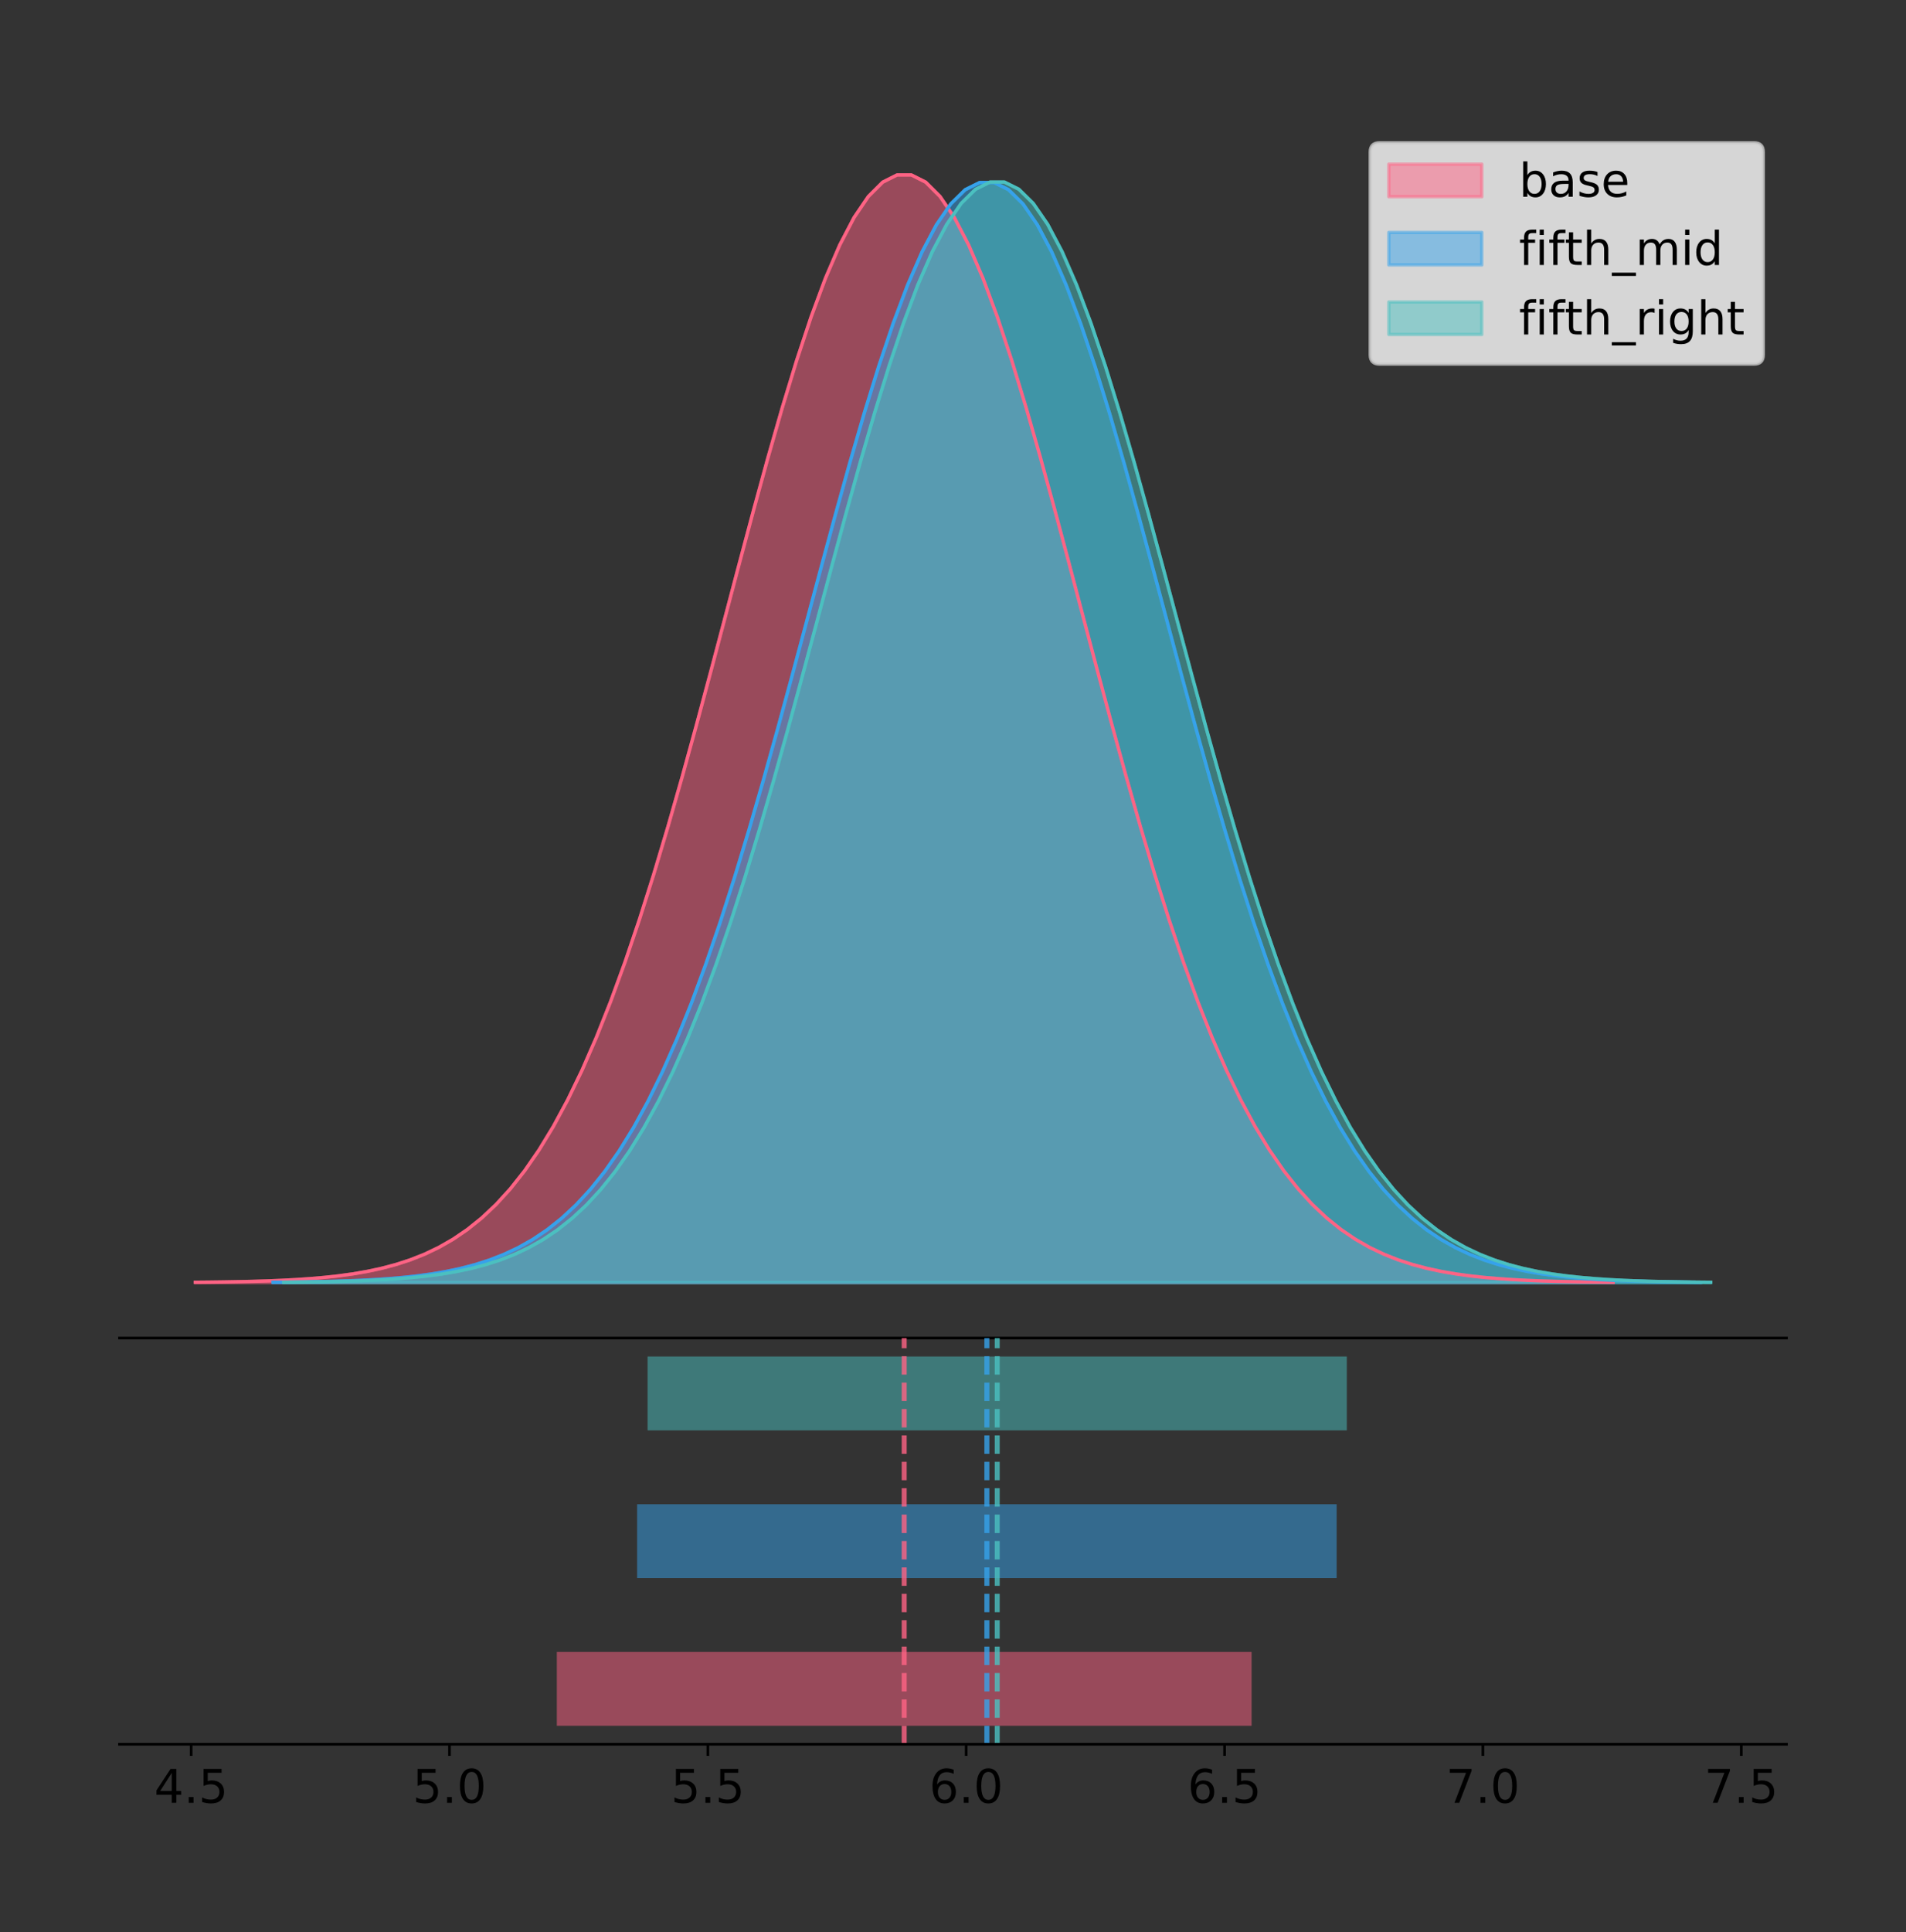 <?xml version="1.0" encoding="utf-8" standalone="no"?>
<!DOCTYPE svg PUBLIC "-//W3C//DTD SVG 1.1//EN"
  "http://www.w3.org/Graphics/SVG/1.1/DTD/svg11.dtd">
<!-- Created with matplotlib (https://matplotlib.org/) -->
<svg height="581.789pt" version="1.1" viewBox="0 0 574.2 581.789" width="574.2pt" xmlns="http://www.w3.org/2000/svg" xmlns:xlink="http://www.w3.org/1999/xlink">
 <rect x="0" y="0" width="574.2" height="581.789" fill="#333333" stroke="none"/>
 <defs>
  <style type="text/css">
*{stroke-linecap:butt;stroke-linejoin:round;}
  </style>
 </defs>
 <g id="figure_1">
  <g id="patch_1">
   <path d="M 0 581.789 
L 574.2 581.789 
L 574.2 0 
L 0 0 
z
" style="fill:none;"/>
  </g>
  <g id="axes_1">
   <g id="patch_2">
    <path d="M 36 402.93 
L 538.2 402.93 
L 538.2 36 
L 36 36 
z
" style="fill:none;"/>
   </g>
   <g id="PolyCollection_1">
    <defs>
     <path d="M 58.827 -195.538 
L 58.827 -195.65 
L 63.142 -195.692 
L 67.456 -195.749 
L 71.771 -195.825 
L 76.086 -195.925 
L 80.4 -196.058 
L 84.715 -196.23 
L 89.029 -196.455 
L 93.344 -196.744 
L 97.658 -197.115 
L 101.973 -197.585 
L 106.288 -198.179 
L 110.602 -198.923 
L 114.917 -199.848 
L 119.231 -200.99 
L 123.546 -202.39 
L 127.861 -204.093 
L 132.175 -206.151 
L 136.49 -208.617 
L 140.804 -211.552 
L 145.119 -215.017 
L 149.433 -219.078 
L 153.748 -223.801 
L 158.063 -229.25 
L 162.377 -235.488 
L 166.692 -242.572 
L 171.006 -250.552 
L 175.321 -259.468 
L 179.635 -269.344 
L 183.95 -280.192 
L 188.265 -292.002 
L 192.579 -304.744 
L 196.894 -318.365 
L 201.208 -332.786 
L 205.523 -347.901 
L 209.838 -363.58 
L 214.152 -379.667 
L 218.467 -395.98 
L 222.781 -412.318 
L 227.096 -428.462 
L 231.41 -444.18 
L 235.725 -459.23 
L 240.04 -473.372 
L 244.354 -486.366 
L 248.669 -497.987 
L 252.983 -508.025 
L 257.298 -516.294 
L 261.612 -522.64 
L 265.927 -526.94 
L 270.242 -529.111 
L 274.556 -529.111 
L 278.871 -526.94 
L 283.185 -522.64 
L 287.5 -516.294 
L 291.815 -508.025 
L 296.129 -497.987 
L 300.444 -486.366 
L 304.758 -473.372 
L 309.073 -459.23 
L 313.387 -444.18 
L 317.702 -428.462 
L 322.017 -412.318 
L 326.331 -395.98 
L 330.646 -379.667 
L 334.96 -363.58 
L 339.275 -347.901 
L 343.589 -332.786 
L 347.904 -318.365 
L 352.219 -304.744 
L 356.533 -292.002 
L 360.848 -280.192 
L 365.162 -269.344 
L 369.477 -259.468 
L 373.792 -250.552 
L 378.106 -242.572 
L 382.421 -235.488 
L 386.735 -229.25 
L 391.05 -223.801 
L 395.364 -219.078 
L 399.679 -215.017 
L 403.994 -211.552 
L 408.308 -208.617 
L 412.623 -206.151 
L 416.937 -204.093 
L 421.252 -202.39 
L 425.566 -200.99 
L 429.881 -199.848 
L 434.196 -198.923 
L 438.51 -198.179 
L 442.825 -197.585 
L 447.139 -197.115 
L 451.454 -196.744 
L 455.769 -196.455 
L 460.083 -196.23 
L 464.398 -196.058 
L 468.712 -195.925 
L 473.027 -195.825 
L 477.341 -195.749 
L 481.656 -195.692 
L 485.971 -195.65 
L 485.971 -195.538 
L 485.971 -195.538 
L 481.656 -195.538 
L 477.341 -195.538 
L 473.027 -195.538 
L 468.712 -195.538 
L 464.398 -195.538 
L 460.083 -195.538 
L 455.769 -195.538 
L 451.454 -195.538 
L 447.139 -195.538 
L 442.825 -195.538 
L 438.51 -195.538 
L 434.196 -195.538 
L 429.881 -195.538 
L 425.566 -195.538 
L 421.252 -195.538 
L 416.937 -195.538 
L 412.623 -195.538 
L 408.308 -195.538 
L 403.994 -195.538 
L 399.679 -195.538 
L 395.364 -195.538 
L 391.05 -195.538 
L 386.735 -195.538 
L 382.421 -195.538 
L 378.106 -195.538 
L 373.792 -195.538 
L 369.477 -195.538 
L 365.162 -195.538 
L 360.848 -195.538 
L 356.533 -195.538 
L 352.219 -195.538 
L 347.904 -195.538 
L 343.589 -195.538 
L 339.275 -195.538 
L 334.96 -195.538 
L 330.646 -195.538 
L 326.331 -195.538 
L 322.017 -195.538 
L 317.702 -195.538 
L 313.387 -195.538 
L 309.073 -195.538 
L 304.758 -195.538 
L 300.444 -195.538 
L 296.129 -195.538 
L 291.815 -195.538 
L 287.5 -195.538 
L 283.185 -195.538 
L 278.871 -195.538 
L 274.556 -195.538 
L 270.242 -195.538 
L 265.927 -195.538 
L 261.612 -195.538 
L 257.298 -195.538 
L 252.983 -195.538 
L 248.669 -195.538 
L 244.354 -195.538 
L 240.04 -195.538 
L 235.725 -195.538 
L 231.41 -195.538 
L 227.096 -195.538 
L 222.781 -195.538 
L 218.467 -195.538 
L 214.152 -195.538 
L 209.838 -195.538 
L 205.523 -195.538 
L 201.208 -195.538 
L 196.894 -195.538 
L 192.579 -195.538 
L 188.265 -195.538 
L 183.95 -195.538 
L 179.635 -195.538 
L 175.321 -195.538 
L 171.006 -195.538 
L 166.692 -195.538 
L 162.377 -195.538 
L 158.063 -195.538 
L 153.748 -195.538 
L 149.433 -195.538 
L 145.119 -195.538 
L 140.804 -195.538 
L 136.49 -195.538 
L 132.175 -195.538 
L 127.861 -195.538 
L 123.546 -195.538 
L 119.231 -195.538 
L 114.917 -195.538 
L 110.602 -195.538 
L 106.288 -195.538 
L 101.973 -195.538 
L 97.658 -195.538 
L 93.344 -195.538 
L 89.029 -195.538 
L 84.715 -195.538 
L 80.4 -195.538 
L 76.086 -195.538 
L 71.771 -195.538 
L 67.456 -195.538 
L 63.142 -195.538 
L 58.827 -195.538 
z
" id="m7733d0b2a6" style="stroke:#ff6384;stroke-opacity:0.5;"/>
    </defs>
    <g clip-path="url(#pb72a156a89)">
     <use style="fill:#ff6384;fill-opacity:0.5;stroke:#ff6384;stroke-opacity:0.5;" x="0" xlink:href="#m7733d0b2a6" y="581.789"/>
    </g>
   </g>
   <g id="PolyCollection_2">
    <defs>
     <path d="M 82.263 -195.538 
L 82.263 -195.649 
L 86.607 -195.691 
L 90.951 -195.748 
L 95.296 -195.823 
L 99.64 -195.923 
L 103.984 -196.054 
L 108.328 -196.226 
L 112.673 -196.449 
L 117.017 -196.736 
L 121.361 -197.104 
L 125.706 -197.571 
L 130.05 -198.161 
L 134.394 -198.9 
L 138.738 -199.818 
L 143.083 -200.953 
L 147.427 -202.343 
L 151.771 -204.035 
L 156.116 -206.078 
L 160.46 -208.528 
L 164.804 -211.442 
L 169.148 -214.884 
L 173.493 -218.917 
L 177.837 -223.607 
L 182.181 -229.019 
L 186.526 -235.215 
L 190.87 -242.251 
L 195.214 -250.176 
L 199.558 -259.031 
L 203.903 -268.84 
L 208.247 -279.613 
L 212.591 -291.342 
L 216.936 -303.998 
L 221.28 -317.525 
L 225.624 -331.847 
L 229.969 -346.859 
L 234.313 -362.431 
L 238.657 -378.408 
L 243.001 -394.609 
L 247.346 -410.836 
L 251.69 -426.869 
L 256.034 -442.479 
L 260.379 -457.427 
L 264.723 -471.472 
L 269.067 -484.377 
L 273.411 -495.918 
L 277.756 -505.888 
L 282.1 -514.101 
L 286.444 -520.403 
L 290.789 -524.673 
L 295.133 -526.829 
L 299.477 -526.829 
L 303.821 -524.673 
L 308.166 -520.403 
L 312.51 -514.101 
L 316.854 -505.888 
L 321.199 -495.918 
L 325.543 -484.377 
L 329.887 -471.472 
L 334.231 -457.427 
L 338.576 -442.479 
L 342.92 -426.869 
L 347.264 -410.836 
L 351.609 -394.609 
L 355.953 -378.408 
L 360.297 -362.431 
L 364.641 -346.859 
L 368.986 -331.847 
L 373.33 -317.525 
L 377.674 -303.998 
L 382.019 -291.342 
L 386.363 -279.613 
L 390.707 -268.84 
L 395.051 -259.031 
L 399.396 -250.176 
L 403.74 -242.251 
L 408.084 -235.215 
L 412.429 -229.019 
L 416.773 -223.607 
L 421.117 -218.917 
L 425.462 -214.884 
L 429.806 -211.442 
L 434.15 -208.528 
L 438.494 -206.078 
L 442.839 -204.035 
L 447.183 -202.343 
L 451.527 -200.953 
L 455.872 -199.818 
L 460.216 -198.9 
L 464.56 -198.161 
L 468.904 -197.571 
L 473.249 -197.104 
L 477.593 -196.736 
L 481.937 -196.449 
L 486.282 -196.226 
L 490.626 -196.054 
L 494.97 -195.923 
L 499.314 -195.823 
L 503.659 -195.748 
L 508.003 -195.691 
L 512.347 -195.649 
L 512.347 -195.538 
L 512.347 -195.538 
L 508.003 -195.538 
L 503.659 -195.538 
L 499.314 -195.538 
L 494.97 -195.538 
L 490.626 -195.538 
L 486.282 -195.538 
L 481.937 -195.538 
L 477.593 -195.538 
L 473.249 -195.538 
L 468.904 -195.538 
L 464.56 -195.538 
L 460.216 -195.538 
L 455.872 -195.538 
L 451.527 -195.538 
L 447.183 -195.538 
L 442.839 -195.538 
L 438.494 -195.538 
L 434.15 -195.538 
L 429.806 -195.538 
L 425.462 -195.538 
L 421.117 -195.538 
L 416.773 -195.538 
L 412.429 -195.538 
L 408.084 -195.538 
L 403.74 -195.538 
L 399.396 -195.538 
L 395.051 -195.538 
L 390.707 -195.538 
L 386.363 -195.538 
L 382.019 -195.538 
L 377.674 -195.538 
L 373.33 -195.538 
L 368.986 -195.538 
L 364.641 -195.538 
L 360.297 -195.538 
L 355.953 -195.538 
L 351.609 -195.538 
L 347.264 -195.538 
L 342.92 -195.538 
L 338.576 -195.538 
L 334.231 -195.538 
L 329.887 -195.538 
L 325.543 -195.538 
L 321.199 -195.538 
L 316.854 -195.538 
L 312.51 -195.538 
L 308.166 -195.538 
L 303.821 -195.538 
L 299.477 -195.538 
L 295.133 -195.538 
L 290.789 -195.538 
L 286.444 -195.538 
L 282.1 -195.538 
L 277.756 -195.538 
L 273.411 -195.538 
L 269.067 -195.538 
L 264.723 -195.538 
L 260.379 -195.538 
L 256.034 -195.538 
L 251.69 -195.538 
L 247.346 -195.538 
L 243.001 -195.538 
L 238.657 -195.538 
L 234.313 -195.538 
L 229.969 -195.538 
L 225.624 -195.538 
L 221.28 -195.538 
L 216.936 -195.538 
L 212.591 -195.538 
L 208.247 -195.538 
L 203.903 -195.538 
L 199.558 -195.538 
L 195.214 -195.538 
L 190.87 -195.538 
L 186.526 -195.538 
L 182.181 -195.538 
L 177.837 -195.538 
L 173.493 -195.538 
L 169.148 -195.538 
L 164.804 -195.538 
L 160.46 -195.538 
L 156.116 -195.538 
L 151.771 -195.538 
L 147.427 -195.538 
L 143.083 -195.538 
L 138.738 -195.538 
L 134.394 -195.538 
L 130.05 -195.538 
L 125.706 -195.538 
L 121.361 -195.538 
L 117.017 -195.538 
L 112.673 -195.538 
L 108.328 -195.538 
L 103.984 -195.538 
L 99.64 -195.538 
L 95.296 -195.538 
L 90.951 -195.538 
L 86.607 -195.538 
L 82.263 -195.538 
z
" id="m3d8f5383f1" style="stroke:#36a2eb;stroke-opacity:0.5;"/>
    </defs>
    <g clip-path="url(#pb72a156a89)">
     <use style="fill:#36a2eb;fill-opacity:0.5;stroke:#36a2eb;stroke-opacity:0.5;" x="0" xlink:href="#m3d8f5383f1" y="581.789"/>
    </g>
   </g>
   <g id="PolyCollection_3">
    <defs>
     <path d="M 85.464 -195.538 
L 85.464 -195.649 
L 89.806 -195.691 
L 94.149 -195.748 
L 98.491 -195.823 
L 102.834 -195.923 
L 107.176 -196.054 
L 111.519 -196.226 
L 115.861 -196.449 
L 120.204 -196.737 
L 124.546 -197.105 
L 128.889 -197.572 
L 133.231 -198.162 
L 137.574 -198.901 
L 141.916 -199.82 
L 146.259 -200.955 
L 150.601 -202.346 
L 154.944 -204.038 
L 159.287 -206.082 
L 163.629 -208.533 
L 167.972 -211.449 
L 172.314 -214.892 
L 176.657 -218.927 
L 180.999 -223.619 
L 185.342 -229.033 
L 189.684 -235.231 
L 194.027 -242.27 
L 198.369 -250.199 
L 202.712 -259.056 
L 207.054 -268.869 
L 211.397 -279.647 
L 215.739 -291.382 
L 220.082 -304.042 
L 224.424 -317.575 
L 228.767 -331.903 
L 233.109 -346.921 
L 237.452 -362.499 
L 241.794 -378.482 
L 246.137 -394.691 
L 250.479 -410.924 
L 254.822 -426.964 
L 259.164 -442.58 
L 263.507 -457.534 
L 267.849 -471.584 
L 272.192 -484.495 
L 276.534 -496.041 
L 280.877 -506.014 
L 285.219 -514.231 
L 289.562 -520.535 
L 293.904 -524.808 
L 298.247 -526.965 
L 302.589 -526.965 
L 306.932 -524.808 
L 311.275 -520.535 
L 315.617 -514.231 
L 319.96 -506.014 
L 324.302 -496.041 
L 328.645 -484.495 
L 332.987 -471.584 
L 337.33 -457.534 
L 341.672 -442.58 
L 346.015 -426.964 
L 350.357 -410.924 
L 354.7 -394.691 
L 359.042 -378.482 
L 363.385 -362.499 
L 367.727 -346.921 
L 372.07 -331.903 
L 376.412 -317.575 
L 380.755 -304.042 
L 385.097 -291.382 
L 389.44 -279.647 
L 393.782 -268.869 
L 398.125 -259.056 
L 402.467 -250.199 
L 406.81 -242.27 
L 411.152 -235.231 
L 415.495 -229.033 
L 419.837 -223.619 
L 424.18 -218.927 
L 428.522 -214.892 
L 432.865 -211.449 
L 437.207 -208.533 
L 441.55 -206.082 
L 445.892 -204.038 
L 450.235 -202.346 
L 454.578 -200.955 
L 458.92 -199.82 
L 463.263 -198.901 
L 467.605 -198.162 
L 471.948 -197.572 
L 476.29 -197.105 
L 480.633 -196.737 
L 484.975 -196.449 
L 489.318 -196.226 
L 493.66 -196.054 
L 498.003 -195.923 
L 502.345 -195.823 
L 506.688 -195.748 
L 511.03 -195.691 
L 515.373 -195.649 
L 515.373 -195.538 
L 515.373 -195.538 
L 511.03 -195.538 
L 506.688 -195.538 
L 502.345 -195.538 
L 498.003 -195.538 
L 493.66 -195.538 
L 489.318 -195.538 
L 484.975 -195.538 
L 480.633 -195.538 
L 476.29 -195.538 
L 471.948 -195.538 
L 467.605 -195.538 
L 463.263 -195.538 
L 458.92 -195.538 
L 454.578 -195.538 
L 450.235 -195.538 
L 445.892 -195.538 
L 441.55 -195.538 
L 437.207 -195.538 
L 432.865 -195.538 
L 428.522 -195.538 
L 424.18 -195.538 
L 419.837 -195.538 
L 415.495 -195.538 
L 411.152 -195.538 
L 406.81 -195.538 
L 402.467 -195.538 
L 398.125 -195.538 
L 393.782 -195.538 
L 389.44 -195.538 
L 385.097 -195.538 
L 380.755 -195.538 
L 376.412 -195.538 
L 372.07 -195.538 
L 367.727 -195.538 
L 363.385 -195.538 
L 359.042 -195.538 
L 354.7 -195.538 
L 350.357 -195.538 
L 346.015 -195.538 
L 341.672 -195.538 
L 337.33 -195.538 
L 332.987 -195.538 
L 328.645 -195.538 
L 324.302 -195.538 
L 319.96 -195.538 
L 315.617 -195.538 
L 311.275 -195.538 
L 306.932 -195.538 
L 302.589 -195.538 
L 298.247 -195.538 
L 293.904 -195.538 
L 289.562 -195.538 
L 285.219 -195.538 
L 280.877 -195.538 
L 276.534 -195.538 
L 272.192 -195.538 
L 267.849 -195.538 
L 263.507 -195.538 
L 259.164 -195.538 
L 254.822 -195.538 
L 250.479 -195.538 
L 246.137 -195.538 
L 241.794 -195.538 
L 237.452 -195.538 
L 233.109 -195.538 
L 228.767 -195.538 
L 224.424 -195.538 
L 220.082 -195.538 
L 215.739 -195.538 
L 211.397 -195.538 
L 207.054 -195.538 
L 202.712 -195.538 
L 198.369 -195.538 
L 194.027 -195.538 
L 189.684 -195.538 
L 185.342 -195.538 
L 180.999 -195.538 
L 176.657 -195.538 
L 172.314 -195.538 
L 167.972 -195.538 
L 163.629 -195.538 
L 159.287 -195.538 
L 154.944 -195.538 
L 150.601 -195.538 
L 146.259 -195.538 
L 141.916 -195.538 
L 137.574 -195.538 
L 133.231 -195.538 
L 128.889 -195.538 
L 124.546 -195.538 
L 120.204 -195.538 
L 115.861 -195.538 
L 111.519 -195.538 
L 107.176 -195.538 
L 102.834 -195.538 
L 98.491 -195.538 
L 94.149 -195.538 
L 89.806 -195.538 
L 85.464 -195.538 
z
" id="mf90a7cfe3f" style="stroke:#4bc0c0;stroke-opacity:0.5;"/>
    </defs>
    <g clip-path="url(#pb72a156a89)">
     <use style="fill:#4bc0c0;fill-opacity:0.5;stroke:#4bc0c0;stroke-opacity:0.5;" x="0" xlink:href="#mf90a7cfe3f" y="581.789"/>
    </g>
   </g>
   <g id="line2d_1">
    <path clip-path="url(#pb72a156a89)" d="M 58.827 386.139 
L 63.142 386.097 
L 67.456 386.04 
L 71.771 385.965 
L 76.086 385.864 
L 80.4 385.732 
L 84.715 385.559 
L 89.029 385.334 
L 93.344 385.045 
L 97.658 384.675 
L 101.973 384.204 
L 106.288 383.61 
L 110.602 382.867 
L 114.917 381.941 
L 119.231 380.799 
L 123.546 379.399 
L 127.861 377.696 
L 132.175 375.639 
L 136.49 373.172 
L 140.804 370.238 
L 145.119 366.772 
L 149.433 362.711 
L 153.748 357.989 
L 158.063 352.539 
L 162.377 346.301 
L 166.692 339.217 
L 171.006 331.237 
L 175.321 322.322 
L 179.635 312.445 
L 183.95 301.597 
L 188.265 289.787 
L 192.579 277.045 
L 196.894 263.424 
L 201.208 249.004 
L 205.523 233.888 
L 209.838 218.209 
L 214.152 202.123 
L 218.467 185.809 
L 222.781 169.471 
L 227.096 153.327 
L 231.41 137.61 
L 235.725 122.559 
L 240.04 108.418 
L 244.354 95.423 
L 248.669 83.803 
L 252.983 73.765 
L 257.298 65.495 
L 261.612 59.15 
L 265.927 54.85 
L 270.242 52.679 
L 274.556 52.679 
L 278.871 54.85 
L 283.185 59.15 
L 287.5 65.495 
L 291.815 73.765 
L 296.129 83.803 
L 300.444 95.423 
L 304.758 108.418 
L 309.073 122.559 
L 313.387 137.61 
L 317.702 153.327 
L 322.017 169.471 
L 326.331 185.809 
L 330.646 202.123 
L 334.96 218.209 
L 339.275 233.888 
L 343.589 249.004 
L 347.904 263.424 
L 352.219 277.045 
L 356.533 289.787 
L 360.848 301.597 
L 365.162 312.445 
L 369.477 322.322 
L 373.792 331.237 
L 378.106 339.217 
L 382.421 346.301 
L 386.735 352.539 
L 391.05 357.989 
L 395.364 362.711 
L 399.679 366.772 
L 403.994 370.238 
L 408.308 373.172 
L 412.623 375.639 
L 416.937 377.696 
L 421.252 379.399 
L 425.566 380.799 
L 429.881 381.941 
L 434.196 382.867 
L 438.51 383.61 
L 442.825 384.204 
L 447.139 384.675 
L 451.454 385.045 
L 455.769 385.334 
L 460.083 385.559 
L 464.398 385.732 
L 468.712 385.864 
L 473.027 385.965 
L 477.341 386.04 
L 481.656 386.097 
L 485.971 386.139 
" style="fill:none;stroke:#ff6384;stroke-linecap:square;"/>
   </g>
   <g id="line2d_2">
    <path clip-path="url(#pb72a156a89)" d="M 82.263 386.14 
L 86.607 386.098 
L 90.951 386.042 
L 95.296 385.967 
L 99.64 385.867 
L 103.984 385.735 
L 108.328 385.564 
L 112.673 385.341 
L 117.017 385.053 
L 121.361 384.685 
L 125.706 384.218 
L 130.05 383.628 
L 134.394 382.89 
L 138.738 381.971 
L 143.083 380.837 
L 147.427 379.446 
L 151.771 377.754 
L 156.116 375.711 
L 160.46 373.262 
L 164.804 370.347 
L 169.148 366.906 
L 173.493 362.872 
L 177.837 358.182 
L 182.181 352.77 
L 186.526 346.575 
L 190.87 339.539 
L 195.214 331.613 
L 199.558 322.759 
L 203.903 312.95 
L 208.247 302.176 
L 212.591 290.447 
L 216.936 277.792 
L 221.28 264.264 
L 225.624 249.942 
L 229.969 234.93 
L 234.313 219.358 
L 238.657 203.382 
L 243.001 187.18 
L 247.346 170.954 
L 251.69 154.92 
L 256.034 139.31 
L 260.379 124.362 
L 264.723 110.318 
L 269.067 97.412 
L 273.411 85.871 
L 277.756 75.902 
L 282.1 67.689 
L 286.444 61.387 
L 290.789 57.116 
L 295.133 54.96 
L 299.477 54.96 
L 303.821 57.116 
L 308.166 61.387 
L 312.51 67.689 
L 316.854 75.902 
L 321.199 85.871 
L 325.543 97.412 
L 329.887 110.318 
L 334.231 124.362 
L 338.576 139.31 
L 342.92 154.92 
L 347.264 170.954 
L 351.609 187.18 
L 355.953 203.382 
L 360.297 219.358 
L 364.641 234.93 
L 368.986 249.942 
L 373.33 264.264 
L 377.674 277.792 
L 382.019 290.447 
L 386.363 302.176 
L 390.707 312.95 
L 395.051 322.759 
L 399.396 331.613 
L 403.74 339.539 
L 408.084 346.575 
L 412.429 352.77 
L 416.773 358.182 
L 421.117 362.872 
L 425.462 366.906 
L 429.806 370.347 
L 434.15 373.262 
L 438.494 375.711 
L 442.839 377.754 
L 447.183 379.446 
L 451.527 380.837 
L 455.872 381.971 
L 460.216 382.89 
L 464.56 383.628 
L 468.904 384.218 
L 473.249 384.685 
L 477.593 385.053 
L 481.937 385.341 
L 486.282 385.564 
L 490.626 385.735 
L 494.97 385.867 
L 499.314 385.967 
L 503.659 386.042 
L 508.003 386.098 
L 512.347 386.14 
" style="fill:none;stroke:#36a2eb;stroke-linecap:square;"/>
   </g>
   <g id="line2d_3">
    <path clip-path="url(#pb72a156a89)" d="M 85.464 386.14 
L 89.806 386.098 
L 94.149 386.042 
L 98.491 385.966 
L 102.834 385.867 
L 107.176 385.735 
L 111.519 385.563 
L 115.861 385.34 
L 120.204 385.053 
L 124.546 384.685 
L 128.889 384.217 
L 133.231 383.627 
L 137.574 382.888 
L 141.916 381.969 
L 146.259 380.834 
L 150.601 379.443 
L 154.944 377.751 
L 159.287 375.707 
L 163.629 373.257 
L 167.972 370.341 
L 172.314 366.898 
L 176.657 362.863 
L 180.999 358.171 
L 185.342 352.756 
L 189.684 346.558 
L 194.027 339.52 
L 198.369 331.591 
L 202.712 322.733 
L 207.054 312.92 
L 211.397 302.142 
L 215.739 290.408 
L 220.082 277.747 
L 224.424 264.214 
L 228.767 249.886 
L 233.109 234.868 
L 237.452 219.29 
L 241.794 203.307 
L 246.137 187.099 
L 250.479 170.866 
L 254.822 154.825 
L 259.164 139.209 
L 263.507 124.255 
L 267.849 110.205 
L 272.192 97.294 
L 276.534 85.748 
L 280.877 75.775 
L 285.219 67.559 
L 289.562 61.254 
L 293.904 56.982 
L 298.247 54.825 
L 302.589 54.825 
L 306.932 56.982 
L 311.275 61.254 
L 315.617 67.559 
L 319.96 75.775 
L 324.302 85.748 
L 328.645 97.294 
L 332.987 110.205 
L 337.33 124.255 
L 341.672 139.209 
L 346.015 154.825 
L 350.357 170.866 
L 354.7 187.099 
L 359.042 203.307 
L 363.385 219.29 
L 367.727 234.868 
L 372.07 249.886 
L 376.412 264.214 
L 380.755 277.747 
L 385.097 290.408 
L 389.44 302.142 
L 393.782 312.92 
L 398.125 322.733 
L 402.467 331.591 
L 406.81 339.52 
L 411.152 346.558 
L 415.495 352.756 
L 419.837 358.171 
L 424.18 362.863 
L 428.522 366.898 
L 432.865 370.341 
L 437.207 373.257 
L 441.55 375.707 
L 445.892 377.751 
L 450.235 379.443 
L 454.578 380.834 
L 458.92 381.969 
L 463.263 382.888 
L 467.605 383.627 
L 471.948 384.217 
L 476.29 384.685 
L 480.633 385.053 
L 484.975 385.34 
L 489.318 385.563 
L 493.66 385.735 
L 498.003 385.867 
L 502.345 385.966 
L 506.688 386.042 
L 511.03 386.098 
L 515.373 386.14 
" style="fill:none;stroke:#4bc0c0;stroke-linecap:square;"/>
   </g>
   <g id="patch_3">
    <path d="M 36 402.93 
L 538.2 402.93 
" style="fill:none;stroke:#000000;stroke-linecap:square;stroke-linejoin:miter;stroke-width:0.8;"/>
   </g>
   <g id="legend_1">
    <g id="patch_4">
     <path d="M 415.602 109.627 
L 528.4 109.627 
Q 531.2 109.627 531.2 106.827 
L 531.2 45.8 
Q 531.2 43 528.4 43 
L 415.602 43 
Q 412.802 43 412.802 45.8 
L 412.802 106.827 
Q 412.802 109.627 415.602 109.627 
z
" style="fill:#ffffff;opacity:0.8;stroke:#cccccc;stroke-linejoin:miter;"/>
    </g>
    <g id="patch_5">
     <path d="M 418.402 59.238 
L 446.402 59.238 
L 446.402 49.438 
L 418.402 49.438 
z
" style="fill:#ff6384;opacity:0.5;stroke:#ff6384;stroke-linejoin:miter;"/>
    </g>
    <g id="text_1">
     <!-- base -->
     <defs>
      <path d="M 48.688 27.297 
Q 48.688 37.203 44.609 42.844 
Q 40.531 48.484 33.406 48.484 
Q 26.266 48.484 22.188 42.844 
Q 18.109 37.203 18.109 27.297 
Q 18.109 17.391 22.188 11.75 
Q 26.266 6.109 33.406 6.109 
Q 40.531 6.109 44.609 11.75 
Q 48.688 17.391 48.688 27.297 
z
M 18.109 46.391 
Q 20.953 51.266 25.266 53.625 
Q 29.594 56 35.594 56 
Q 45.562 56 51.781 48.094 
Q 58.016 40.188 58.016 27.297 
Q 58.016 14.406 51.781 6.484 
Q 45.562 -1.422 35.594 -1.422 
Q 29.594 -1.422 25.266 0.953 
Q 20.953 3.328 18.109 8.203 
L 18.109 0 
L 9.078 0 
L 9.078 75.984 
L 18.109 75.984 
z
" id="DejaVuSans-98"/>
      <path d="M 34.281 27.484 
Q 23.391 27.484 19.188 25 
Q 14.984 22.516 14.984 16.5 
Q 14.984 11.719 18.141 8.906 
Q 21.297 6.109 26.703 6.109 
Q 34.188 6.109 38.703 11.406 
Q 43.219 16.703 43.219 25.484 
L 43.219 27.484 
z
M 52.203 31.203 
L 52.203 0 
L 43.219 0 
L 43.219 8.297 
Q 40.141 3.328 35.547 0.953 
Q 30.953 -1.422 24.312 -1.422 
Q 15.922 -1.422 10.953 3.297 
Q 6 8.016 6 15.922 
Q 6 25.141 12.172 29.828 
Q 18.359 34.516 30.609 34.516 
L 43.219 34.516 
L 43.219 35.406 
Q 43.219 41.609 39.141 45 
Q 35.062 48.391 27.688 48.391 
Q 23 48.391 18.547 47.266 
Q 14.109 46.141 10.016 43.891 
L 10.016 52.203 
Q 14.938 54.109 19.578 55.047 
Q 24.219 56 28.609 56 
Q 40.484 56 46.344 49.844 
Q 52.203 43.703 52.203 31.203 
z
" id="DejaVuSans-97"/>
      <path d="M 44.281 53.078 
L 44.281 44.578 
Q 40.484 46.531 36.375 47.5 
Q 32.281 48.484 27.875 48.484 
Q 21.188 48.484 17.844 46.438 
Q 14.5 44.391 14.5 40.281 
Q 14.5 37.156 16.891 35.375 
Q 19.281 33.594 26.516 31.984 
L 29.594 31.297 
Q 39.156 29.25 43.188 25.516 
Q 47.219 21.781 47.219 15.094 
Q 47.219 7.469 41.188 3.016 
Q 35.156 -1.422 24.609 -1.422 
Q 20.219 -1.422 15.453 -0.562 
Q 10.688 0.297 5.422 2 
L 5.422 11.281 
Q 10.406 8.688 15.234 7.391 
Q 20.062 6.109 24.812 6.109 
Q 31.156 6.109 34.562 8.281 
Q 37.984 10.453 37.984 14.406 
Q 37.984 18.062 35.516 20.016 
Q 33.062 21.969 24.703 23.781 
L 21.578 24.516 
Q 13.234 26.266 9.516 29.906 
Q 5.812 33.547 5.812 39.891 
Q 5.812 47.609 11.281 51.797 
Q 16.75 56 26.812 56 
Q 31.781 56 36.172 55.266 
Q 40.578 54.547 44.281 53.078 
z
" id="DejaVuSans-115"/>
      <path d="M 56.203 29.594 
L 56.203 25.203 
L 14.891 25.203 
Q 15.484 15.922 20.484 11.062 
Q 25.484 6.203 34.422 6.203 
Q 39.594 6.203 44.453 7.469 
Q 49.312 8.734 54.109 11.281 
L 54.109 2.781 
Q 49.266 0.734 44.188 -0.344 
Q 39.109 -1.422 33.891 -1.422 
Q 20.797 -1.422 13.156 6.188 
Q 5.516 13.812 5.516 26.812 
Q 5.516 40.234 12.766 48.109 
Q 20.016 56 32.328 56 
Q 43.359 56 49.781 48.891 
Q 56.203 41.797 56.203 29.594 
z
M 47.219 32.234 
Q 47.125 39.594 43.094 43.984 
Q 39.062 48.391 32.422 48.391 
Q 24.906 48.391 20.391 44.141 
Q 15.875 39.891 15.188 32.172 
z
" id="DejaVuSans-101"/>
     </defs>
     <g transform="translate(457.602 59.238)scale(0.14 -0.14)">
      <use xlink:href="#DejaVuSans-98"/>
      <use x="63.477" xlink:href="#DejaVuSans-97"/>
      <use x="124.756" xlink:href="#DejaVuSans-115"/>
      <use x="176.855" xlink:href="#DejaVuSans-101"/>
     </g>
    </g>
    <g id="patch_6">
     <path d="M 418.402 79.787 
L 446.402 79.787 
L 446.402 69.987 
L 418.402 69.987 
z
" style="fill:#36a2eb;opacity:0.5;stroke:#36a2eb;stroke-linejoin:miter;"/>
    </g>
    <g id="text_2">
     <!-- fifth_mid -->
     <defs>
      <path d="M 37.109 75.984 
L 37.109 68.5 
L 28.516 68.5 
Q 23.688 68.5 21.797 66.547 
Q 19.922 64.594 19.922 59.516 
L 19.922 54.688 
L 34.719 54.688 
L 34.719 47.703 
L 19.922 47.703 
L 19.922 0 
L 10.891 0 
L 10.891 47.703 
L 2.297 47.703 
L 2.297 54.688 
L 10.891 54.688 
L 10.891 58.5 
Q 10.891 67.625 15.141 71.797 
Q 19.391 75.984 28.609 75.984 
z
" id="DejaVuSans-102"/>
      <path d="M 9.422 54.688 
L 18.406 54.688 
L 18.406 0 
L 9.422 0 
z
M 9.422 75.984 
L 18.406 75.984 
L 18.406 64.594 
L 9.422 64.594 
z
" id="DejaVuSans-105"/>
      <path d="M 18.312 70.219 
L 18.312 54.688 
L 36.812 54.688 
L 36.812 47.703 
L 18.312 47.703 
L 18.312 18.016 
Q 18.312 11.328 20.141 9.422 
Q 21.969 7.516 27.594 7.516 
L 36.812 7.516 
L 36.812 0 
L 27.594 0 
Q 17.188 0 13.234 3.875 
Q 9.281 7.766 9.281 18.016 
L 9.281 47.703 
L 2.688 47.703 
L 2.688 54.688 
L 9.281 54.688 
L 9.281 70.219 
z
" id="DejaVuSans-116"/>
      <path d="M 54.891 33.016 
L 54.891 0 
L 45.906 0 
L 45.906 32.719 
Q 45.906 40.484 42.875 44.328 
Q 39.844 48.188 33.797 48.188 
Q 26.516 48.188 22.312 43.547 
Q 18.109 38.922 18.109 30.906 
L 18.109 0 
L 9.078 0 
L 9.078 75.984 
L 18.109 75.984 
L 18.109 46.188 
Q 21.344 51.125 25.703 53.562 
Q 30.078 56 35.797 56 
Q 45.219 56 50.047 50.172 
Q 54.891 44.344 54.891 33.016 
z
" id="DejaVuSans-104"/>
      <path d="M 50.984 -16.609 
L 50.984 -23.578 
L -0.984 -23.578 
L -0.984 -16.609 
z
" id="DejaVuSans-95"/>
      <path d="M 52 44.188 
Q 55.375 50.25 60.062 53.125 
Q 64.75 56 71.094 56 
Q 79.641 56 84.281 50.016 
Q 88.922 44.047 88.922 33.016 
L 88.922 0 
L 79.891 0 
L 79.891 32.719 
Q 79.891 40.578 77.094 44.375 
Q 74.312 48.188 68.609 48.188 
Q 61.625 48.188 57.562 43.547 
Q 53.516 38.922 53.516 30.906 
L 53.516 0 
L 44.484 0 
L 44.484 32.719 
Q 44.484 40.625 41.703 44.406 
Q 38.922 48.188 33.109 48.188 
Q 26.219 48.188 22.156 43.531 
Q 18.109 38.875 18.109 30.906 
L 18.109 0 
L 9.078 0 
L 9.078 54.688 
L 18.109 54.688 
L 18.109 46.188 
Q 21.188 51.219 25.484 53.609 
Q 29.781 56 35.688 56 
Q 41.656 56 45.828 52.969 
Q 50 49.953 52 44.188 
z
" id="DejaVuSans-109"/>
      <path d="M 45.406 46.391 
L 45.406 75.984 
L 54.391 75.984 
L 54.391 0 
L 45.406 0 
L 45.406 8.203 
Q 42.578 3.328 38.25 0.953 
Q 33.938 -1.422 27.875 -1.422 
Q 17.969 -1.422 11.734 6.484 
Q 5.516 14.406 5.516 27.297 
Q 5.516 40.188 11.734 48.094 
Q 17.969 56 27.875 56 
Q 33.938 56 38.25 53.625 
Q 42.578 51.266 45.406 46.391 
z
M 14.797 27.297 
Q 14.797 17.391 18.875 11.75 
Q 22.953 6.109 30.078 6.109 
Q 37.203 6.109 41.297 11.75 
Q 45.406 17.391 45.406 27.297 
Q 45.406 37.203 41.297 42.844 
Q 37.203 48.484 30.078 48.484 
Q 22.953 48.484 18.875 42.844 
Q 14.797 37.203 14.797 27.297 
z
" id="DejaVuSans-100"/>
     </defs>
     <g transform="translate(457.602 79.787)scale(0.14 -0.14)">
      <use xlink:href="#DejaVuSans-102"/>
      <use x="35.205" xlink:href="#DejaVuSans-105"/>
      <use x="62.988" xlink:href="#DejaVuSans-102"/>
      <use x="98.178" xlink:href="#DejaVuSans-116"/>
      <use x="137.387" xlink:href="#DejaVuSans-104"/>
      <use x="200.766" xlink:href="#DejaVuSans-95"/>
      <use x="250.766" xlink:href="#DejaVuSans-109"/>
      <use x="348.178" xlink:href="#DejaVuSans-105"/>
      <use x="375.961" xlink:href="#DejaVuSans-100"/>
     </g>
    </g>
    <g id="patch_7">
     <path d="M 418.402 100.726 
L 446.402 100.726 
L 446.402 90.926 
L 418.402 90.926 
z
" style="fill:#4bc0c0;opacity:0.5;stroke:#4bc0c0;stroke-linejoin:miter;"/>
    </g>
    <g id="text_3">
     <!-- fifth_right -->
     <defs>
      <path d="M 41.109 46.297 
Q 39.594 47.172 37.812 47.578 
Q 36.031 48 33.891 48 
Q 26.266 48 22.188 43.047 
Q 18.109 38.094 18.109 28.812 
L 18.109 0 
L 9.078 0 
L 9.078 54.688 
L 18.109 54.688 
L 18.109 46.188 
Q 20.953 51.172 25.484 53.578 
Q 30.031 56 36.531 56 
Q 37.453 56 38.578 55.875 
Q 39.703 55.766 41.062 55.516 
z
" id="DejaVuSans-114"/>
      <path d="M 45.406 27.984 
Q 45.406 37.75 41.375 43.109 
Q 37.359 48.484 30.078 48.484 
Q 22.859 48.484 18.828 43.109 
Q 14.797 37.75 14.797 27.984 
Q 14.797 18.266 18.828 12.891 
Q 22.859 7.516 30.078 7.516 
Q 37.359 7.516 41.375 12.891 
Q 45.406 18.266 45.406 27.984 
z
M 54.391 6.781 
Q 54.391 -7.172 48.188 -13.984 
Q 42 -20.797 29.203 -20.797 
Q 24.469 -20.797 20.266 -20.094 
Q 16.062 -19.391 12.109 -17.922 
L 12.109 -9.188 
Q 16.062 -11.328 19.922 -12.344 
Q 23.781 -13.375 27.781 -13.375 
Q 36.625 -13.375 41.016 -8.766 
Q 45.406 -4.156 45.406 5.172 
L 45.406 9.625 
Q 42.625 4.781 38.281 2.391 
Q 33.938 0 27.875 0 
Q 17.828 0 11.672 7.656 
Q 5.516 15.328 5.516 27.984 
Q 5.516 40.672 11.672 48.328 
Q 17.828 56 27.875 56 
Q 33.938 56 38.281 53.609 
Q 42.625 51.219 45.406 46.391 
L 45.406 54.688 
L 54.391 54.688 
z
" id="DejaVuSans-103"/>
     </defs>
     <g transform="translate(457.602 100.726)scale(0.14 -0.14)">
      <use xlink:href="#DejaVuSans-102"/>
      <use x="35.205" xlink:href="#DejaVuSans-105"/>
      <use x="62.988" xlink:href="#DejaVuSans-102"/>
      <use x="98.178" xlink:href="#DejaVuSans-116"/>
      <use x="137.387" xlink:href="#DejaVuSans-104"/>
      <use x="200.766" xlink:href="#DejaVuSans-95"/>
      <use x="250.766" xlink:href="#DejaVuSans-114"/>
      <use x="291.879" xlink:href="#DejaVuSans-105"/>
      <use x="319.662" xlink:href="#DejaVuSans-103"/>
      <use x="383.139" xlink:href="#DejaVuSans-104"/>
      <use x="446.518" xlink:href="#DejaVuSans-116"/>
     </g>
    </g>
   </g>
  </g>
  <g id="axes_2">
   <g id="patch_8">
    <path d="M 36 525.24 
L 538.2 525.24 
L 538.2 402.93 
L 36 402.93 
z
" style="fill:none;"/>
   </g>
   <g id="patch_9">
    <path clip-path="url(#p7f6066f485)" d="M 167.749 519.68 
L 377.049 519.68 
L 377.049 497.442 
L 167.749 497.442 
z
" style="fill:#ff6384;opacity:0.5;"/>
   </g>
   <g id="patch_10">
    <path clip-path="url(#p7f6066f485)" d="M 191.934 475.204 
L 402.676 475.204 
L 402.676 452.966 
L 191.934 452.966 
z
" style="fill:#36a2eb;opacity:0.5;"/>
   </g>
   <g id="patch_11">
    <path clip-path="url(#p7f6066f485)" d="M 195.091 430.728 
L 405.746 430.728 
L 405.746 408.49 
L 195.091 408.49 
z
" style="fill:#4bc0c0;opacity:0.5;"/>
   </g>
   <g id="matplotlib.axis_1">
    <g id="xtick_1">
     <g id="line2d_4">
      <defs>
       <path d="M 0 0 
L 0 3.5 
" id="m1ebd685779" style="stroke:#000000;stroke-width:0.8;"/>
      </defs>
      <g>
       <use style="stroke:#000000;stroke-width:0.8;" x="57.584" xlink:href="#m1ebd685779" y="525.24"/>
      </g>
     </g>
     <g id="text_4">
      <!-- 4.5 -->
      <defs>
       <path d="M 37.797 64.312 
L 12.891 25.391 
L 37.797 25.391 
z
M 35.203 72.906 
L 47.609 72.906 
L 47.609 25.391 
L 58.016 25.391 
L 58.016 17.188 
L 47.609 17.188 
L 47.609 0 
L 37.797 0 
L 37.797 17.188 
L 4.891 17.188 
L 4.891 26.703 
z
" id="DejaVuSans-52"/>
       <path d="M 10.688 12.406 
L 21 12.406 
L 21 0 
L 10.688 0 
z
" id="DejaVuSans-46"/>
       <path d="M 10.797 72.906 
L 49.516 72.906 
L 49.516 64.594 
L 19.828 64.594 
L 19.828 46.734 
Q 21.969 47.469 24.109 47.828 
Q 26.266 48.188 28.422 48.188 
Q 40.625 48.188 47.75 41.5 
Q 54.891 34.812 54.891 23.391 
Q 54.891 11.625 47.562 5.094 
Q 40.234 -1.422 26.906 -1.422 
Q 22.312 -1.422 17.547 -0.641 
Q 12.797 0.141 7.719 1.703 
L 7.719 11.625 
Q 12.109 9.234 16.797 8.062 
Q 21.484 6.891 26.703 6.891 
Q 35.156 6.891 40.078 11.328 
Q 45.016 15.766 45.016 23.391 
Q 45.016 31 40.078 35.438 
Q 35.156 39.891 26.703 39.891 
Q 22.75 39.891 18.812 39.016 
Q 14.891 38.141 10.797 36.281 
z
" id="DejaVuSans-53"/>
      </defs>
      <g transform="translate(46.452 542.878)scale(0.14 -0.14)">
       <use xlink:href="#DejaVuSans-52"/>
       <use x="63.623" xlink:href="#DejaVuSans-46"/>
       <use x="95.41" xlink:href="#DejaVuSans-53"/>
      </g>
     </g>
    </g>
    <g id="xtick_2">
     <g id="line2d_5">
      <g>
       <use style="stroke:#000000;stroke-width:0.8;" x="135.416" xlink:href="#m1ebd685779" y="525.24"/>
      </g>
     </g>
     <g id="text_5">
      <!-- 5.0 -->
      <defs>
       <path d="M 31.781 66.406 
Q 24.172 66.406 20.328 58.906 
Q 16.5 51.422 16.5 36.375 
Q 16.5 21.391 20.328 13.891 
Q 24.172 6.391 31.781 6.391 
Q 39.453 6.391 43.281 13.891 
Q 47.125 21.391 47.125 36.375 
Q 47.125 51.422 43.281 58.906 
Q 39.453 66.406 31.781 66.406 
z
M 31.781 74.219 
Q 44.047 74.219 50.516 64.516 
Q 56.984 54.828 56.984 36.375 
Q 56.984 17.969 50.516 8.266 
Q 44.047 -1.422 31.781 -1.422 
Q 19.531 -1.422 13.062 8.266 
Q 6.594 17.969 6.594 36.375 
Q 6.594 54.828 13.062 64.516 
Q 19.531 74.219 31.781 74.219 
z
" id="DejaVuSans-48"/>
      </defs>
      <g transform="translate(124.283 542.878)scale(0.14 -0.14)">
       <use xlink:href="#DejaVuSans-53"/>
       <use x="63.623" xlink:href="#DejaVuSans-46"/>
       <use x="95.41" xlink:href="#DejaVuSans-48"/>
      </g>
     </g>
    </g>
    <g id="xtick_3">
     <g id="line2d_6">
      <g>
       <use style="stroke:#000000;stroke-width:0.8;" x="213.247" xlink:href="#m1ebd685779" y="525.24"/>
      </g>
     </g>
     <g id="text_6">
      <!-- 5.5 -->
      <g transform="translate(202.115 542.878)scale(0.14 -0.14)">
       <use xlink:href="#DejaVuSans-53"/>
       <use x="63.623" xlink:href="#DejaVuSans-46"/>
       <use x="95.41" xlink:href="#DejaVuSans-53"/>
      </g>
     </g>
    </g>
    <g id="xtick_4">
     <g id="line2d_7">
      <g>
       <use style="stroke:#000000;stroke-width:0.8;" x="291.078" xlink:href="#m1ebd685779" y="525.24"/>
      </g>
     </g>
     <g id="text_7">
      <!-- 6.0 -->
      <defs>
       <path d="M 33.016 40.375 
Q 26.375 40.375 22.484 35.828 
Q 18.609 31.297 18.609 23.391 
Q 18.609 15.531 22.484 10.953 
Q 26.375 6.391 33.016 6.391 
Q 39.656 6.391 43.531 10.953 
Q 47.406 15.531 47.406 23.391 
Q 47.406 31.297 43.531 35.828 
Q 39.656 40.375 33.016 40.375 
z
M 52.594 71.297 
L 52.594 62.312 
Q 48.875 64.062 45.094 64.984 
Q 41.312 65.922 37.594 65.922 
Q 27.828 65.922 22.672 59.328 
Q 17.531 52.734 16.797 39.406 
Q 19.672 43.656 24.016 45.922 
Q 28.375 48.188 33.594 48.188 
Q 44.578 48.188 50.953 41.516 
Q 57.328 34.859 57.328 23.391 
Q 57.328 12.156 50.688 5.359 
Q 44.047 -1.422 33.016 -1.422 
Q 20.359 -1.422 13.672 8.266 
Q 6.984 17.969 6.984 36.375 
Q 6.984 53.656 15.188 63.938 
Q 23.391 74.219 37.203 74.219 
Q 40.922 74.219 44.703 73.484 
Q 48.484 72.75 52.594 71.297 
z
" id="DejaVuSans-54"/>
      </defs>
      <g transform="translate(279.946 542.878)scale(0.14 -0.14)">
       <use xlink:href="#DejaVuSans-54"/>
       <use x="63.623" xlink:href="#DejaVuSans-46"/>
       <use x="95.41" xlink:href="#DejaVuSans-48"/>
      </g>
     </g>
    </g>
    <g id="xtick_5">
     <g id="line2d_8">
      <g>
       <use style="stroke:#000000;stroke-width:0.8;" x="368.91" xlink:href="#m1ebd685779" y="525.24"/>
      </g>
     </g>
     <g id="text_8">
      <!-- 6.5 -->
      <g transform="translate(357.778 542.878)scale(0.14 -0.14)">
       <use xlink:href="#DejaVuSans-54"/>
       <use x="63.623" xlink:href="#DejaVuSans-46"/>
       <use x="95.41" xlink:href="#DejaVuSans-53"/>
      </g>
     </g>
    </g>
    <g id="xtick_6">
     <g id="line2d_9">
      <g>
       <use style="stroke:#000000;stroke-width:0.8;" x="446.741" xlink:href="#m1ebd685779" y="525.24"/>
      </g>
     </g>
     <g id="text_9">
      <!-- 7.0 -->
      <defs>
       <path d="M 8.203 72.906 
L 55.078 72.906 
L 55.078 68.703 
L 28.609 0 
L 18.312 0 
L 43.219 64.594 
L 8.203 64.594 
z
" id="DejaVuSans-55"/>
      </defs>
      <g transform="translate(435.609 542.878)scale(0.14 -0.14)">
       <use xlink:href="#DejaVuSans-55"/>
       <use x="63.623" xlink:href="#DejaVuSans-46"/>
       <use x="95.41" xlink:href="#DejaVuSans-48"/>
      </g>
     </g>
    </g>
    <g id="xtick_7">
     <g id="line2d_10">
      <g>
       <use style="stroke:#000000;stroke-width:0.8;" x="524.573" xlink:href="#m1ebd685779" y="525.24"/>
      </g>
     </g>
     <g id="text_10">
      <!-- 7.5 -->
      <g transform="translate(513.441 542.878)scale(0.14 -0.14)">
       <use xlink:href="#DejaVuSans-55"/>
       <use x="63.623" xlink:href="#DejaVuSans-46"/>
       <use x="95.41" xlink:href="#DejaVuSans-53"/>
      </g>
     </g>
    </g>
   </g>
   <g id="line2d_11">
    <path clip-path="url(#p7f6066f485)" d="M 272.399 525.24 
L 272.399 402.93 
" style="fill:none;stroke:#ff6384;stroke-dasharray:5.55,2.4;stroke-dashoffset:0;stroke-opacity:0.8;stroke-width:1.5;"/>
   </g>
   <g id="line2d_12">
    <path clip-path="url(#p7f6066f485)" d="M 297.305 525.24 
L 297.305 402.93 
" style="fill:none;stroke:#36a2eb;stroke-dasharray:5.55,2.4;stroke-dashoffset:0;stroke-opacity:0.8;stroke-width:1.5;"/>
   </g>
   <g id="line2d_13">
    <path clip-path="url(#p7f6066f485)" d="M 300.418 525.24 
L 300.418 402.93 
" style="fill:none;stroke:#4bc0c0;stroke-dasharray:5.55,2.4;stroke-dashoffset:0;stroke-opacity:0.8;stroke-width:1.5;"/>
   </g>
   <g id="patch_12">
    <path d="M 36 525.24 
L 538.2 525.24 
" style="fill:none;stroke:#000000;stroke-linecap:square;stroke-linejoin:miter;stroke-width:0.8;"/>
   </g>
  </g>
 </g>
 <defs>
  <clipPath id="pb72a156a89">
   <rect height="366.93" width="502.2" x="36" y="36"/>
  </clipPath>
  <clipPath id="p7f6066f485">
   <rect height="122.31" width="502.2" x="36" y="402.93"/>
  </clipPath>
 </defs>
</svg>
